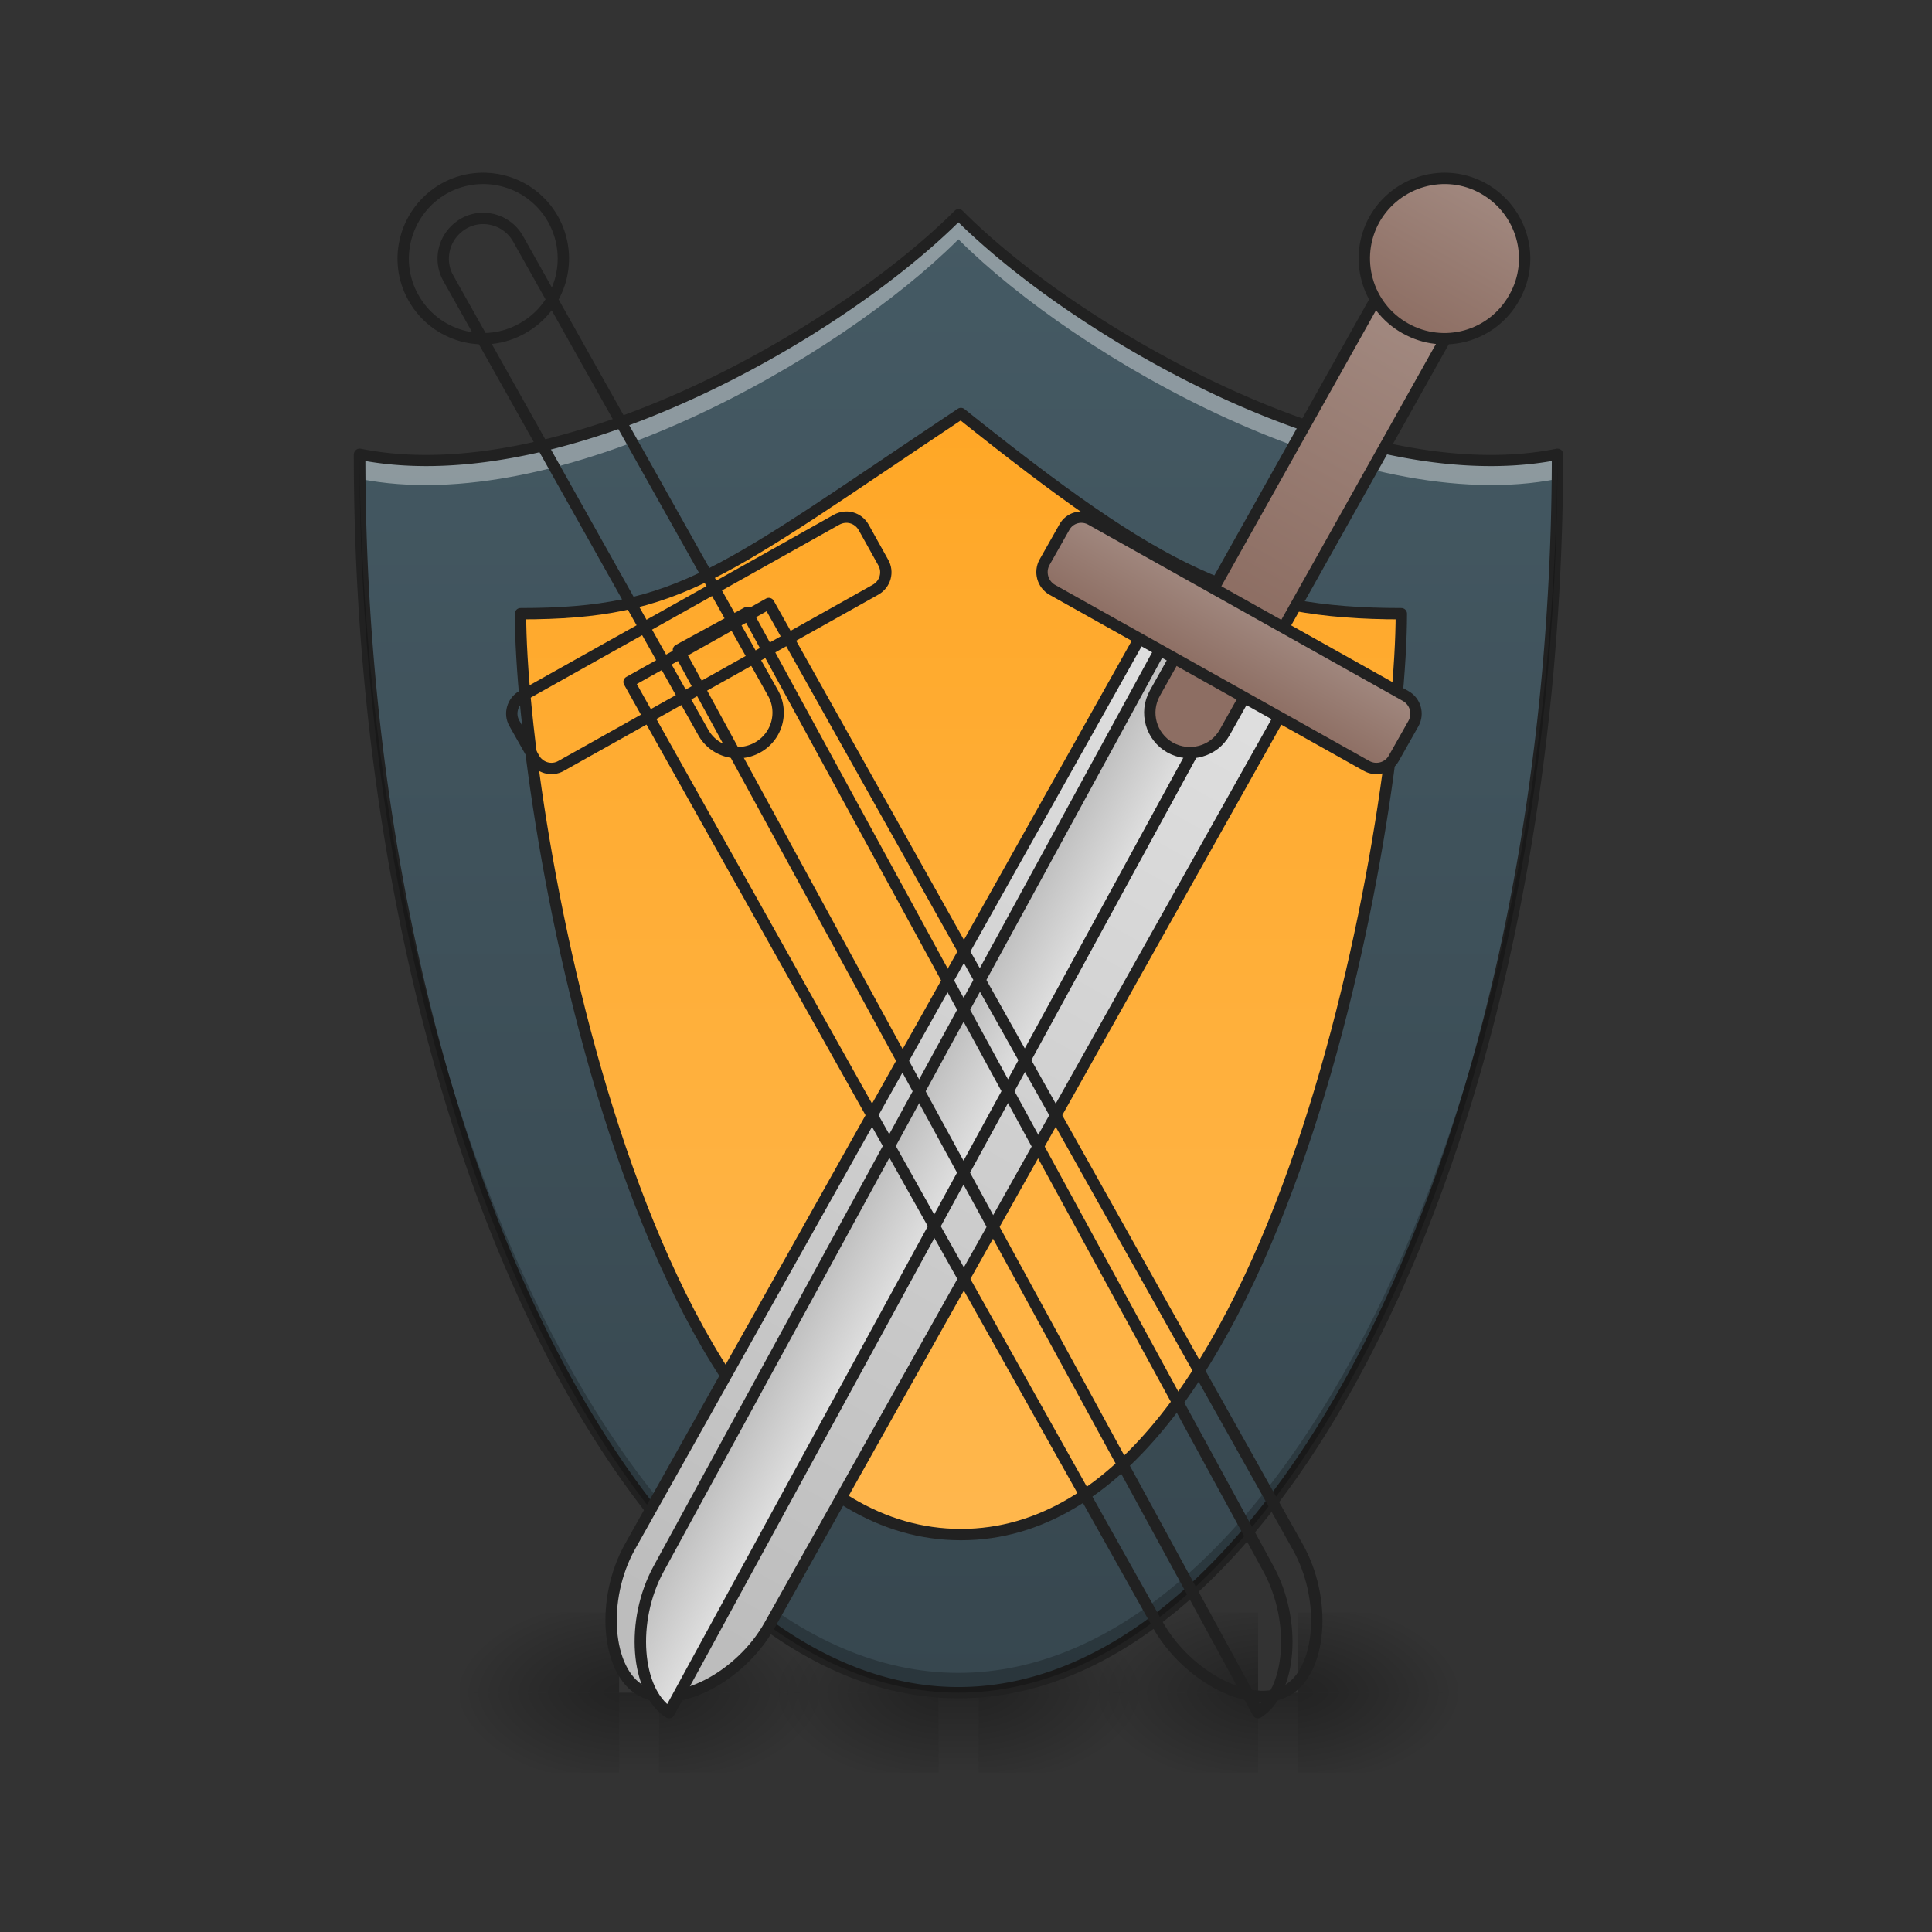 <svg height="32" viewBox="0 0 24 24" width="32" xmlns="http://www.w3.org/2000/svg" xmlns:xlink="http://www.w3.org/1999/xlink"><rect x="0" y="0" width="24" height="24" fill="#333333" stroke="none"/><linearGradient id="a"><stop offset="0" stop-opacity=".275"/><stop offset="1" stop-opacity="0"/></linearGradient><linearGradient id="b" gradientUnits="userSpaceOnUse" x1="8.931" x2="8.931" xlink:href="#a" y1="21.026" y2="22.019"/><linearGradient id="c"><stop offset="0" stop-opacity=".314"/><stop offset=".222" stop-opacity=".275"/><stop offset="1" stop-opacity="0"/></linearGradient><radialGradient id="d" cx="450.909" cy="189.579" gradientTransform="matrix(0 -.059 -.105 0 31.904 47.696)" gradientUnits="userSpaceOnUse" r="21.167" xlink:href="#c"/><radialGradient id="e" cx="450.909" cy="189.579" gradientTransform="matrix(0 .059 .105 0 -8.09 -5.646)" gradientUnits="userSpaceOnUse" r="21.167" xlink:href="#c"/><radialGradient id="f" cx="450.909" cy="189.579" gradientTransform="matrix(0 -.059 .105 0 -8.09 47.696)" gradientUnits="userSpaceOnUse" r="21.167" xlink:href="#c"/><radialGradient id="g" cx="450.909" cy="189.579" gradientTransform="matrix(0 .059 -.105 0 31.904 -5.646)" gradientUnits="userSpaceOnUse" r="21.167" xlink:href="#c"/><linearGradient id="h" gradientUnits="userSpaceOnUse" x1="12.9" x2="12.9" xlink:href="#a" y1="21.026" y2="22.019"/><radialGradient id="i" cx="450.909" cy="189.579" gradientTransform="matrix(0 -.059 -.105 0 35.873 47.696)" gradientUnits="userSpaceOnUse" r="21.167" xlink:href="#c"/><radialGradient id="j" cx="450.909" cy="189.579" gradientTransform="matrix(0 .059 .105 0 -4.12 -5.646)" gradientUnits="userSpaceOnUse" r="21.167" xlink:href="#c"/><radialGradient id="k" cx="450.909" cy="189.579" gradientTransform="matrix(0 -.059 .105 0 -4.12 47.696)" gradientUnits="userSpaceOnUse" r="21.167" xlink:href="#c"/><radialGradient id="l" cx="450.909" cy="189.579" gradientTransform="matrix(0 .059 -.105 0 35.873 -5.646)" gradientUnits="userSpaceOnUse" r="21.167" xlink:href="#c"/><linearGradient id="m" gradientUnits="userSpaceOnUse" x1="11.908" x2="11.908" y1="21.026" y2="2.669"><stop offset="0" stop-color="#37474f"/><stop offset="1" stop-color="#455a64"/></linearGradient><linearGradient id="n" gradientUnits="userSpaceOnUse" x1="254" x2="254" y1="-105.167" y2="191.167"><stop offset="0" stop-color="#ffa726"/><stop offset="1" stop-color="#ffb74d"/></linearGradient><linearGradient id="o" gradientUnits="userSpaceOnUse" x1="4.962" x2="4.962" xlink:href="#a" y1="21.026" y2="22.019"/><radialGradient id="p" cx="450.909" cy="189.579" gradientTransform="matrix(0 -.059 -.105 0 27.935 47.696)" gradientUnits="userSpaceOnUse" r="21.167" xlink:href="#c"/><radialGradient id="q" cx="450.909" cy="189.579" gradientTransform="matrix(0 .059 .105 0 -12.058 -5.646)" gradientUnits="userSpaceOnUse" r="21.167" xlink:href="#c"/><radialGradient id="r" cx="450.909" cy="189.579" gradientTransform="matrix(0 -.059 .105 0 -12.058 47.696)" gradientUnits="userSpaceOnUse" r="21.167" xlink:href="#c"/><radialGradient id="s" cx="450.909" cy="189.579" gradientTransform="matrix(0 .059 -.105 0 27.935 -5.646)" gradientUnits="userSpaceOnUse" r="21.167" xlink:href="#c"/><linearGradient id="t"><stop offset="0" stop-color="#bdbdbd"/><stop offset="1" stop-color="#e0e0e0"/></linearGradient><linearGradient id="u" gradientUnits="userSpaceOnUse" x1="228.266" x2="228.266" xlink:href="#t" y1="242.207" y2="-54.122"/><linearGradient id="v" gradientUnits="userSpaceOnUse" x1="780" x2="860" xlink:href="#t" y1="1295.118" y2="1295.118"/><linearGradient id="w"><stop offset="0" stop-color="#8d6e63"/><stop offset="1" stop-color="#a1887f"/></linearGradient><linearGradient id="x" gradientUnits="userSpaceOnUse" x1="228.268" x2="228.268" xlink:href="#w" y1="-64.704" y2="-149.37"/><linearGradient id="y" gradientUnits="userSpaceOnUse" x1="228.268" x2="228.268" xlink:href="#w" y1="-43.537" y2="-64.704"/><linearGradient id="z" gradientUnits="userSpaceOnUse" x1="228.268" x2="228.268" xlink:href="#w" y1="-149.37" y2="-191.704"/><path d="m11.66 21.027h.496v.993h-.496zm0 0" fill="url(#b)"/><path d="m12.156 21.027h1.985v-.996h-1.985zm0 0" fill="url(#d)"/><path d="m11.66 21.027h-1.984v.993h1.984zm0 0" fill="url(#e)"/><path d="m11.66 21.027h-1.984v-.996h1.984zm0 0" fill="url(#f)"/><path d="m12.156 21.027h1.985v.993h-1.985zm0 0" fill="url(#g)"/><path d="m15.629 21.027h.496v.993h-.496zm0 0" fill="url(#h)"/><path d="m16.125 21.027h1.984v-.996h-1.984zm0 0" fill="url(#i)"/><path d="m15.629 21.027h-1.984v.993h1.984zm0 0" fill="url(#j)"/><path d="m15.629 21.027h-1.984v-.996h1.984zm0 0" fill="url(#k)"/><path d="m16.125 21.027h1.984v.993h-1.984zm0 0" fill="url(#l)"/><path d="m4.465 5.645c0 8.433 3.473 15.382 7.441 15.382 3.969 0 7.442-6.949 7.442-15.382-2.48.496-5.953-1.489-7.442-2.977-1.488 1.488-4.96 3.473-7.441 2.977zm0 0" fill="url(#m)"/><path d="m11.906 2.668c-1.488 1.488-4.96 3.473-7.441 2.977 0 .101 0 .203.004.304 2.48.492 5.949-1.488 7.437-2.976 1.489 1.488 4.961 3.468 7.442 2.976v-.304c-2.48.496-5.953-1.489-7.442-2.977zm0 0" fill="#fff" fill-opacity=".392"/><path d="m137.57-52.266c0 52.912 31.747 243.394 116.406 243.394 84.658 0 116.405-190.482 116.405-243.394-42.329 0-63.494-10.582-116.405-52.911-63.494 42.33-74.077 52.911-116.406 52.911zm0 0" fill="url(#n)" stroke="#212121" stroke-linecap="round" stroke-linejoin="round" stroke-width="3" transform="matrix(.047 0 0 .047 0 10.08)"/><path d="m11.906 2.598a.065.065 0 0 0 -.047.02c-.738.737-1.972 1.6-3.328 2.218-1.36.617-2.836.984-4.05.738a.075.075 0 0 0 -.06.016c-.015.015-.026.035-.026.055 0 4.226.87 8.082 2.238 10.882 1.37 2.805 3.25 4.57 5.273 4.57 2.028 0 3.903-1.765 5.274-4.57 1.37-2.8 2.238-6.656 2.238-10.882 0-.02-.008-.04-.023-.055a.08.08 0 0 0 -.06-.016c-1.214.246-2.694-.12-4.05-.738-1.355-.617-2.594-1.48-3.328-2.219a.074.074 0 0 0 -.05-.02zm0 .164c.758.742 1.977 1.59 3.32 2.203 1.344.61 2.805.98 4.051.762-.011 4.175-.875 7.98-2.222 10.742-1.36 2.777-3.203 4.488-5.149 4.488-1.941 0-3.785-1.71-5.144-4.488-1.352-2.762-2.215-6.567-2.223-10.742 1.246.218 2.707-.153 4.047-.762 1.348-.613 2.566-1.461 3.32-2.203zm0 0" fill="#212121"/><path d="m7.691 21.027h.497v.993h-.498zm0 0" fill="url(#o)"/><path d="m8.188 21.027h1.984v-.996h-1.985zm0 0" fill="url(#p)"/><path d="m7.691 21.027h-1.984v.993h1.984zm0 0" fill="url(#q)"/><path d="m7.691 21.027h-1.984v-.996h1.984zm0 0" fill="url(#r)"/><path d="m8.188 21.027h1.984v.993h-1.985zm0 0" fill="url(#s)"/><path d="m4.465 5.645c0 8.433 3.473 15.382 7.441 15.382 3.969 0 7.442-6.949 7.442-15.382-.067 8.324-3.508 15.136-7.442 15.136-3.93 0-7.375-6.812-7.441-15.136zm0 0" fill-opacity=".235"/><g stroke="#212121" stroke-linecap="round" stroke-linejoin="round"><path d="m207.094-54.151-.02 285.772c.02 15.865 10.643 31.765 21.205 31.728 10.605.036 21.148-15.866 21.13-31.73l.019-285.773zm0 0" fill="url(#u)" stroke-width="3" transform="matrix(.041 .023 -.023 .041 4.663 4.954)"/><path d="m782.718 607.932-.074 1080.085c-.013 58.555 38.218 117.213 77.332 120.086l-.07-1200.007zm0 0" fill="url(#v)" stroke-width="11.339" transform="matrix(.011 .006 -.006 .011 9.7 -3.774)"/><path d="m228.253-181.153c5.902.056 10.626 4.738 10.57 10.64l.043 137.563c.016 5.86-4.78 10.553-10.64 10.569-5.787-.026-10.51-4.708-10.527-10.568l-.044-137.563c.057-5.902 4.738-10.625 10.598-10.641zm0 0" fill="url(#x)" stroke-width="3" transform="matrix(.041 .023 -.023 .041 4.663 4.954)"/><path d="m180.63-64.658 95.23-.042c2.987.008 5.333 2.405 5.356 5.278l-.035 10.605c.023 2.873-2.333 5.291-5.32 5.284l-95.23.042c-2.914-.05-5.26-2.447-5.284-5.32l.035-10.604c-.064-2.946 2.333-5.292 5.248-5.243zm0 0" fill="url(#y)" stroke-width="3" transform="matrix(.041 .023 -.023 .041 4.663 4.954)"/><path d="m228.217-191.716c11.762.041 21.25 9.476 21.168 21.166.031 11.72-9.404 21.209-21.166 21.168-11.648-.01-21.136-9.446-21.168-21.166.082-11.69 9.518-21.178 21.166-21.168zm0 0" fill="url(#z)" stroke-width="3" transform="matrix(.041 .023 -.023 .041 4.663 4.954)"/><path d="m207.066-54.135.053 285.73c-.053 15.907 10.57 31.807 21.132 31.77 10.605.036 21.148-15.866 21.202-31.772l-.053-285.73zm0 0" fill="url(#u)" stroke-width="3" transform="matrix(-.041 .023 .023 .041 19.285 4.954)"/><path d="m782.613 607.993.199 1079.927c-.013 58.555 37.945 117.37 77.332 120.086l-.07-1200.006zm0 0" fill="url(#v)" stroke-width="11.339" transform="matrix(-.011 .006 .006 .011 14.241 -3.774)"/><path d="m228.226-181.137c5.901.056 10.625 4.738 10.64 10.598l-.028 137.605c.016 5.86-4.707 10.511-10.567 10.527a10.529 10.529 0 0 1 -10.6-10.526l.029-137.605c-.016-5.86 4.738-10.625 10.526-10.6zm0 0" fill="url(#x)" stroke-width="3" transform="matrix(-.041 .023 .023 .041 19.285 4.954)"/><path d="m180.674-64.684 95.23-.041c2.915.049 5.334 2.405 5.285 5.32l-.036 10.604c.023 2.873-2.333 5.291-5.248 5.242l-95.23.042c-2.986-.007-5.333-2.405-5.284-5.32l-.036-10.562c.007-2.987 2.333-5.292 5.32-5.285zm0 0" fill="url(#y)" stroke-width="3" transform="matrix(-.041 .023 .023 .041 19.285 4.954)"/><path d="m228.261-191.741c11.69.082 21.178 9.517 21.168 21.165.032 11.72-9.476 21.25-21.165 21.168-11.72.032-21.137-9.445-21.168-21.165.01-11.648 9.445-21.137 21.165-21.168zm0 0" fill="url(#z)" stroke-width="3" transform="matrix(-.041 .023 .023 .041 19.285 4.954)"/></g></svg>